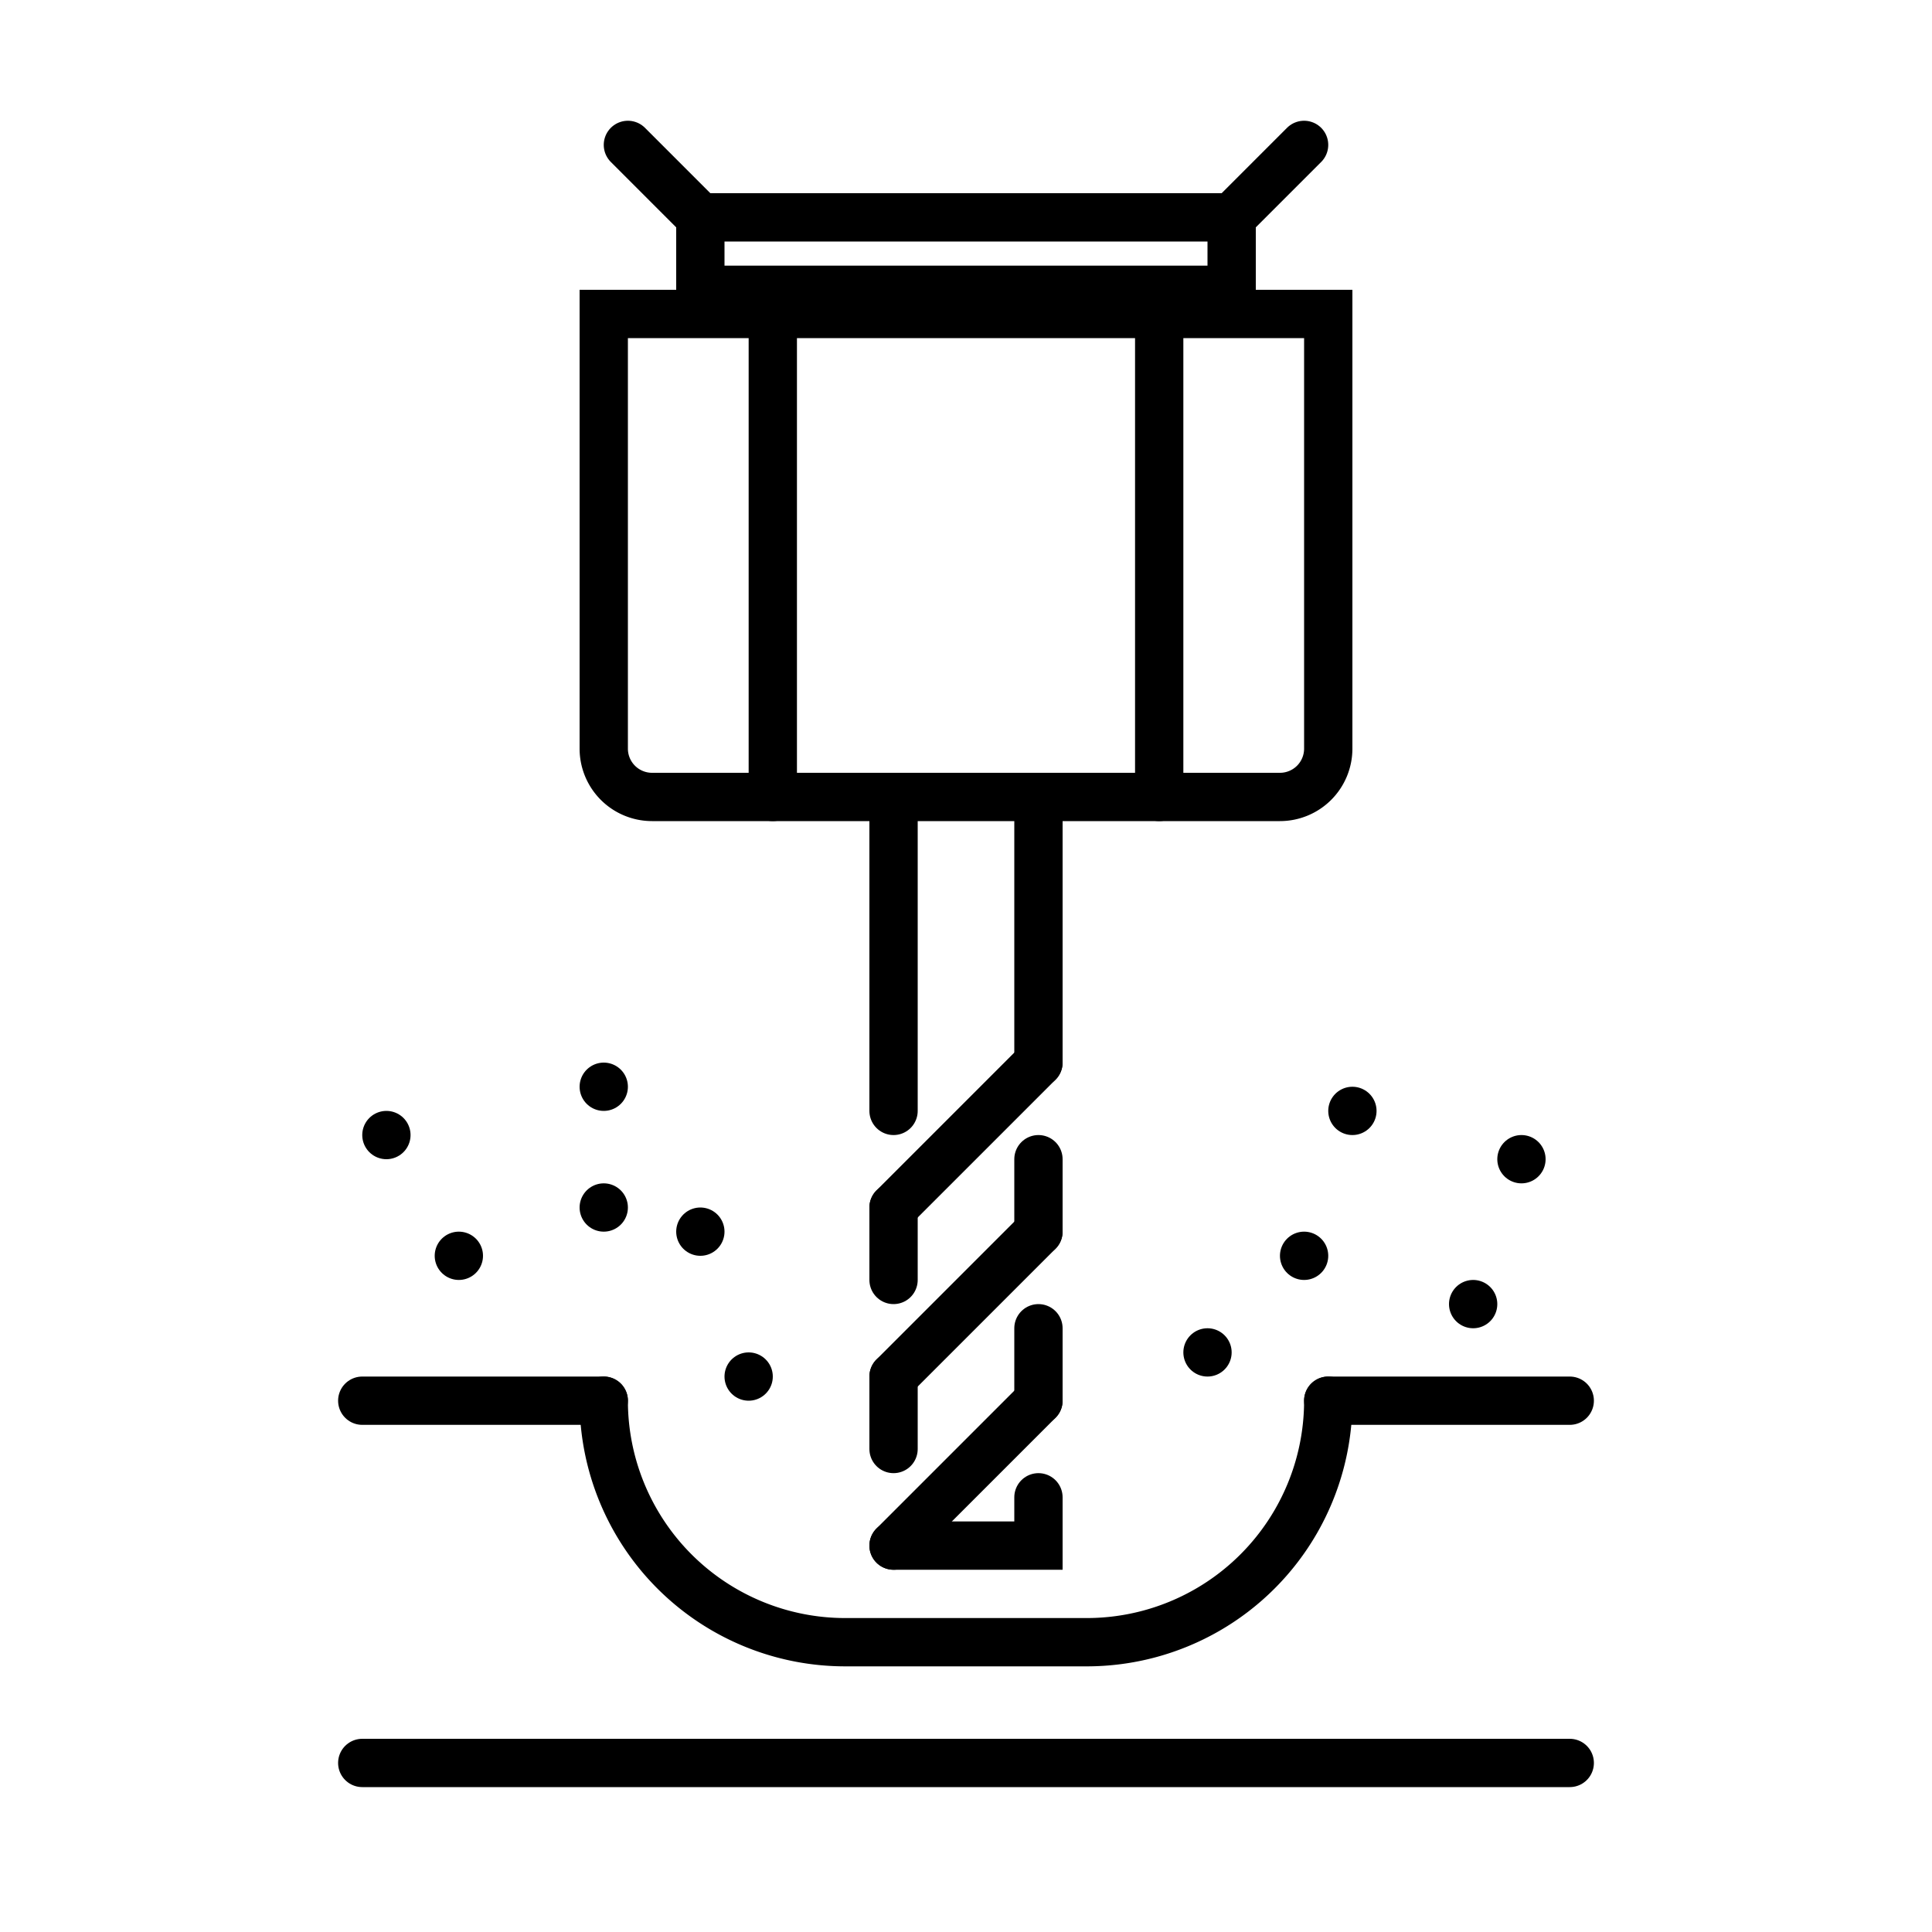 <svg id="Layer_1" data-name="Layer 1" xmlns="http://www.w3.org/2000/svg" viewBox="0 0 80 80"><defs><style>.cls-1,.cls-2{fill:none;}.cls-1{stroke:#000;stroke-linecap:round;stroke-miterlimit:10;stroke-width:2px;}</style></defs><title>Artboard 1</title><path class="cls-1" d="M25,13H55a0,0,0,0,1,0,0V31a2,2,0,0,1-2,2H27a2,2,0,0,1-2-2V13A0,0,0,0,1,25,13Z"/><line class="cls-1" x1="37" y1="46" x2="37" y2="34"/><polyline class="cls-1" points="37 53 37 52 37 50"/><line class="cls-1" x1="37" y1="60" x2="37" y2="57"/><polyline class="cls-1" points="43 62 43 62 43 64 37 64"/><line class="cls-1" x1="43" y1="55" x2="43" y2="58"/><polyline class="cls-1" points="43 48 43 49 43 51"/><line class="cls-1" x1="43" y1="34" x2="43" y2="44"/><path class="cls-2" d="M45,22.93V27a1,1,0,0,1-1,1H36a1,1,0,0,1-1-1V22.93a3.9,3.9,0,0,1,2-2.17,7.37,7.37,0,0,1,6,0"/><line class="cls-1" x1="32" y1="13" x2="32" y2="33"/><line class="cls-1" x1="48" y1="33" x2="48" y2="13"/><rect class="cls-1" x="29" y="9" width="22" height="3"/><line class="cls-1" x1="29" y1="9" x2="26" y2="6"/><line class="cls-1" x1="51" y1="9" x2="54" y2="6"/><line class="cls-1" x1="37" y1="64" x2="43" y2="58"/><line class="cls-1" x1="37" y1="57" x2="43" y2="51"/><line class="cls-1" x1="37" y1="50" x2="43" y2="44"/><path class="cls-1" d="M25,58H15"/><path class="cls-1" d="M55,58h0A10,10,0,0,1,45,68H35A10,10,0,0,1,25,58"/><line class="cls-1" x1="65" y1="58" x2="55" y2="58"/><line class="cls-1" x1="15" y1="73" x2="65" y2="73"/><line class="cls-1" x1="25" y1="50" x2="25" y2="50"/><line class="cls-1" x1="25" y1="45" x2="25" y2="45"/><line class="cls-1" x1="61" y1="54" x2="61" y2="54"/><line class="cls-1" x1="56" y1="46" x2="56" y2="46"/><line class="cls-1" x1="54" y1="52" x2="54" y2="52"/><line class="cls-1" x1="63" y1="48" x2="63" y2="48"/><line class="cls-1" x1="50" y1="56" x2="50" y2="56"/><line class="cls-1" x1="16" y1="47" x2="16" y2="47"/><line class="cls-1" x1="29" y1="51" x2="29" y2="51"/><line class="cls-1" x1="19" y1="52" x2="19" y2="52"/><line class="cls-1" x1="31" y1="57" x2="31" y2="57"/></svg>